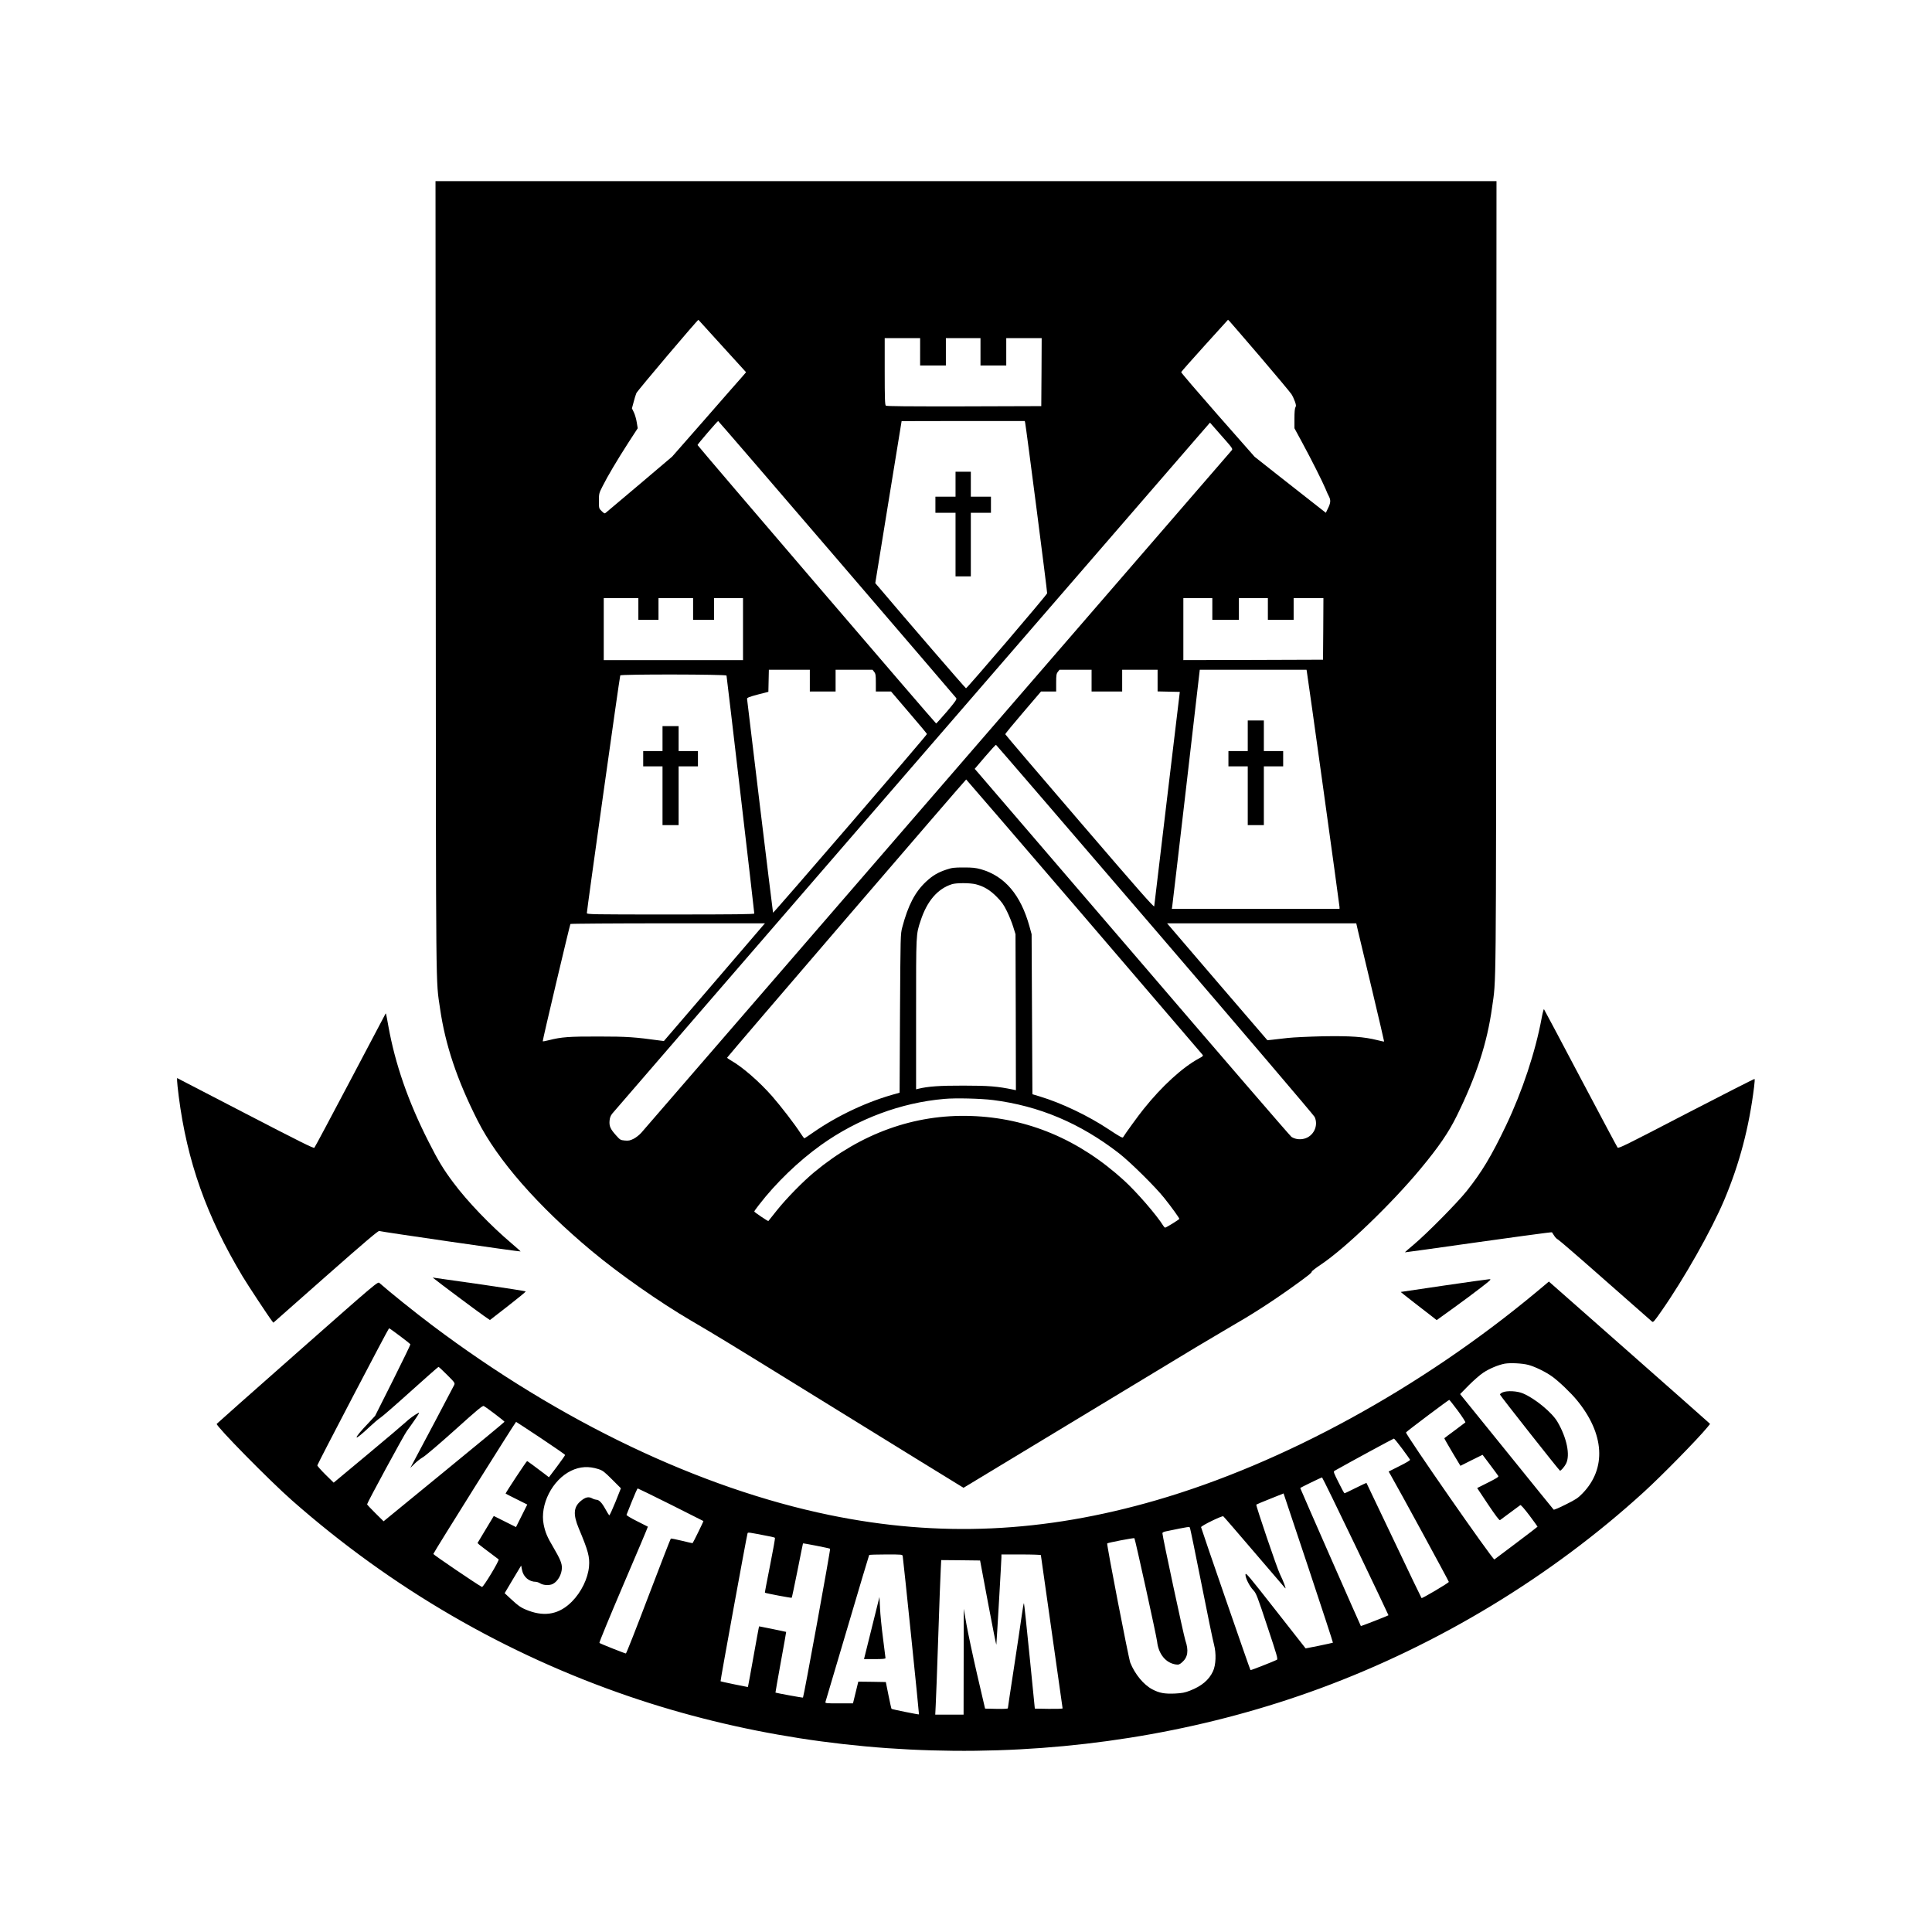 <?xml version="1.0" standalone="no"?>
<!DOCTYPE svg PUBLIC "-//W3C//DTD SVG 20010904//EN"
 "http://www.w3.org/TR/2001/REC-SVG-20010904/DTD/svg10.dtd">
<svg version="1.0" xmlns="http://www.w3.org/2000/svg"
 width="2400pt" height="2400pt" viewBox="0 0 2400 2400"
 preserveAspectRatio="xMidYMid meet">
<g transform="translate(0,2400) scale(0.1,-0.1)"
fill="#000000" stroke="none">
<path d="M5413 16833 c3 -5325 0 -4993 53 -5358 65 -454 212 -891 467 -1395
247 -489 748 -1062 1417 -1620 338 -282 844 -637 1234 -865 326 -191 469 -278
1411 -860 506 -312 1132 -698 1390 -858 259 -160 496 -306 527 -324 l57 -35
1328 803 c730 441 1432 865 1558 942 127 76 309 184 405 240 293 168 525 317
805 517 186 134 230 169 230 183 0 7 52 47 115 89 302 202 873 751 1236 1188
226 272 350 453 452 661 243 495 376 903 437 1344 52 370 49 36 52 5348 l3
4917 -6590 0 -6590 0 3 -4917z m3560 2867 l295 -324 -57 -66 c-32 -36 -239
-271 -459 -524 l-402 -458 -403 -342 c-222 -187 -411 -347 -421 -355 -15 -13
-21 -10 -51 19 -35 34 -35 34 -35 127 0 91 1 96 46 184 58 117 177 318 321
542 l115 177 -12 73 c-6 39 -22 95 -35 123 l-25 51 21 78 c11 43 26 93 34 111
11 28 765 918 771 911 2 -1 135 -148 297 -327z m6685 -136 c198 -232 371 -439
385 -461 14 -21 33 -63 43 -91 15 -43 16 -56 6 -72 -8 -13 -12 -62 -12 -140
l0 -120 96 -177 c115 -212 251 -483 289 -573 14 -36 35 -82 46 -102 22 -44 18
-80 -18 -150 l-23 -48 -153 120 c-83 66 -282 222 -442 347 l-290 229 -457 519
c-251 286 -456 525 -455 532 1 6 133 155 292 331 l290 320 21 -21 c12 -12 183
-212 382 -443z m-4228 66 l0 -170 160 0 160 0 0 170 0 170 215 0 215 0 0 -170
0 -170 160 0 160 0 0 170 0 170 220 0 220 0 -2 -422 -3 -423 -959 -3 c-700 -1
-962 1 -972 9 -11 9 -14 89 -14 425 l0 414 220 0 220 0 0 -170z m-1034 -2572
c808 -941 1475 -1719 1482 -1729 10 -15 -4 -36 -115 -168 -71 -82 -131 -149
-134 -148 -11 3 -2964 3449 -2964 3459 0 10 247 297 256 298 3 0 667 -770
1475 -1712z m2339 1690 c12 -57 276 -2101 273 -2118 -3 -20 -994 -1180 -1008
-1180 -7 0 -756 868 -1071 1241 l-56 65 163 1005 c90 552 164 1005 164 1007 0
1 344 2 765 2 l765 0 5 -22z m2565 -343 c-9 -11 -1654 -1912 -3655 -4225
-2001 -2313 -3657 -4226 -3679 -4252 -23 -26 -65 -59 -94 -74 -44 -22 -62 -26
-109 -22 -55 5 -59 7 -110 64 -71 79 -86 114 -81 180 3 38 12 63 34 91 23 30
6652 7693 7266 8400 l159 183 143 -163 c139 -157 143 -163 126 -182z m-7370
-1970 l0 -135 125 0 125 0 0 135 0 135 215 0 215 0 0 -135 0 -135 130 0 130 0
0 135 0 135 180 0 180 0 0 -385 0 -385 -865 0 -865 0 0 385 0 385 215 0 215 0
0 -135z m7130 0 l0 -135 165 0 165 0 0 135 0 135 180 0 180 0 0 -135 0 -135
160 0 160 0 0 135 0 135 185 0 185 0 -2 -382 -3 -383 -867 -3 -868 -2 0 385 0
385 180 0 180 0 0 -135z m-5000 -890 l0 -135 160 0 160 0 0 135 0 135 229 0
230 0 20 -26 c18 -23 21 -41 21 -135 l0 -109 94 0 95 0 223 -261 c123 -143
223 -263 223 -267 0 -15 -1910 -2232 -1912 -2220 -6 29 -323 2643 -323 2658 0
13 31 25 133 52 l132 34 3 137 3 137 254 0 255 0 0 -135z m3500 0 l0 -135 190
0 190 0 0 135 0 135 220 0 220 0 0 -135 0 -134 138 -3 138 -3 -158 -1320 c-86
-726 -158 -1330 -160 -1343 -2 -18 -193 199 -925 1052 -508 591 -924 1079
-925 1085 -2 5 98 127 221 270 l223 261 94 0 94 0 0 109 c0 94 3 112 21 135
l20 26 200 0 199 0 0 -135z m2674 113 c9 -41 406 -2904 406 -2926 l0 -22
-1041 0 -1042 0 5 33 c3 17 81 686 174 1485 l168 1452 663 0 663 0 4 -22z
m-7209 -50 c4 -12 345 -2931 345 -2956 0 -9 -241 -12 -1040 -12 -984 0 -1040
1 -1040 18 0 35 408 2941 415 2952 10 16 1314 14 1320 -2z m5321 -3153 c1081
-1260 1974 -2308 1985 -2330 50 -108 -13 -240 -129 -270 -56 -15 -115 -6 -159
22 -14 9 -894 1029 -1955 2267 -1062 1238 -1942 2263 -1956 2278 l-24 27 128
150 c71 83 132 150 137 148 4 -1 892 -1033 1973 -2292z m-879 160 c802 -936
1464 -1708 1471 -1717 11 -14 6 -20 -45 -47 -202 -109 -458 -342 -686 -627
-60 -73 -237 -318 -256 -352 -6 -11 -45 10 -177 98 -256 170 -587 328 -859
410 l-90 27 -5 994 -5 994 -26 95 c-109 394 -307 627 -604 712 -66 18 -104 22
-215 22 -119 0 -144 -3 -215 -27 -106 -35 -170 -74 -251 -149 -138 -129 -224
-295 -296 -568 -22 -85 -22 -91 -28 -1070 l-5 -984 -35 -10 c-357 -95 -735
-272 -1043 -487 -54 -38 -101 -69 -105 -69 -4 0 -25 28 -47 62 -72 112 -240
330 -353 460 -161 183 -372 366 -514 446 -27 15 -47 30 -45 34 5 15 2963 3457
2969 3455 3 -1 662 -767 1465 -1702z m-1344 400 c100 -26 176 -72 258 -155 63
-63 86 -96 128 -181 28 -57 63 -144 78 -194 l28 -90 3 -969 2 -969 -32 7
c-196 41 -307 50 -618 50 -300 1 -445 -10 -566 -40 l-24 -6 0 935 c0 1016 -2
984 57 1162 79 242 211 395 388 451 56 18 228 17 298 -1z m-2640 -507 c-11
-13 -293 -342 -628 -732 l-608 -708 -41 5 c-320 44 -416 51 -766 51 -369 1
-466 -6 -619 -45 -41 -11 -76 -17 -79 -14 -5 4 335 1441 344 1457 3 4 548 8
1211 8 l1206 0 -20 -22z m7386 -70 c12 -51 90 -381 175 -733 84 -352 151 -642
150 -643 -1 -2 -39 5 -84 17 -165 42 -338 54 -675 48 -172 -4 -368 -13 -440
-21 -71 -9 -157 -18 -191 -22 l-60 -6 -600 698 c-329 384 -610 711 -622 726
l-24 28 1175 0 1175 0 21 -92z m-4534 -2103 c574 -73 1082 -287 1565 -661 135
-104 454 -419 561 -554 90 -112 189 -250 189 -261 0 -8 -163 -109 -176 -109
-5 0 -15 10 -23 23 -81 131 -331 420 -488 563 -558 509 -1196 778 -1903 801
-701 23 -1362 -215 -1945 -698 -143 -119 -343 -323 -464 -474 -57 -72 -105
-131 -106 -133 -5 -5 -175 110 -175 118 0 5 25 41 57 81 209 272 491 544 773
746 454 324 990 525 1530 572 139 13 456 5 605 -14z"/>
<path d="M11870 17985 l0 -155 -125 0 -125 0 0 -100 0 -100 125 0 125 0 0
-395 0 -395 95 0 95 0 0 395 0 395 125 0 125 0 0 100 0 100 -125 0 -125 0 0
155 0 155 -95 0 -95 0 0 -155z"/>
<path d="M15500 14860 l0 -190 -120 0 -120 0 0 -95 0 -95 120 0 120 0 0 -365
0 -365 100 0 100 0 0 365 0 365 120 0 120 0 0 95 0 95 -120 0 -120 0 0 190 0
190 -100 0 -100 0 0 -190z"/>
<path d="M8230 14825 l0 -155 -120 0 -120 0 0 -95 0 -95 120 0 120 0 0 -365 0
-365 100 0 100 0 0 365 0 365 120 0 120 0 0 95 0 95 -120 0 -120 0 0 155 0
155 -100 0 -100 0 0 -155z"/>
<path d="M19151 11353 c-78 -421 -240 -909 -442 -1333 -182 -381 -301 -579
-489 -815 -120 -150 -492 -526 -657 -665 -62 -51 -111 -95 -110 -97 2 -1 412
56 912 127 500 71 911 126 914 122 3 -5 16 -24 28 -43 12 -20 33 -41 47 -47
13 -6 277 -234 587 -508 310 -273 571 -503 581 -511 14 -13 26 0 116 129 283
405 624 1008 782 1383 189 449 308 900 370 1403 7 51 9 96 6 99 -3 3 -384
-191 -848 -431 -754 -392 -843 -436 -854 -421 -7 9 -214 398 -460 863 -246
466 -450 851 -454 855 -4 4 -17 -45 -29 -110z"/>
<path d="M4788 11405 c-3 -6 -200 -379 -438 -830 -238 -451 -438 -826 -445
-833 -9 -10 -185 78 -858 427 l-847 439 0 -34 c0 -18 9 -104 20 -191 104 -811
345 -1490 793 -2238 59 -99 329 -509 365 -553 l18 -23 650 574 c483 426 654
571 665 565 13 -8 1751 -260 1756 -254 2 1 -50 47 -114 102 -263 223 -548 520
-722 754 -123 164 -189 273 -311 515 -250 493 -411 958 -495 1425 -31 172 -30
167 -37 155z"/>
<path d="M5400 8110 c53 -44 529 -399 605 -452 l81 -56 223 173 c122 95 222
177 222 182 0 4 -242 42 -538 85 -296 42 -556 79 -578 82 l-40 6 25 -20z"/>
<path d="M17935 8030 c-291 -43 -532 -78 -534 -79 -2 -1 70 -58 160 -128 90
-69 191 -148 225 -174 l61 -48 208 150 c115 83 269 197 343 255 125 97 132
104 101 103 -19 -1 -272 -36 -564 -79z"/>
<path d="M3694 7200 c-550 -485 -1000 -884 -1002 -888 -9 -28 659 -708 938
-953 1236 -1088 2646 -1907 4190 -2434 2736 -933 5869 -897 8575 100 1479 545
2874 1390 4025 2440 223 203 667 656 788 803 l35 43 -24 23 c-13 13 -464 411
-1001 885 l-977 861 -154 -129 c-1432 -1192 -3141 -2128 -4722 -2587 -1398
-406 -2700 -465 -4061 -184 -1613 333 -3345 1160 -4936 2357 -209 157 -535
419 -654 525 -21 19 -23 18 -1020 -862z m1274 204 c70 -52 128 -99 130 -104 2
-4 -96 -206 -217 -448 l-221 -440 -92 -99 c-89 -93 -138 -153 -138 -168 0 -13
67 41 159 128 51 48 112 100 136 115 24 15 194 163 379 330 184 166 339 302
343 302 5 0 53 -45 108 -100 95 -95 98 -100 87 -125 -13 -28 -449 -853 -510
-965 l-35 -65 51 50 c27 28 76 66 109 85 32 19 210 171 396 338 277 250 342
303 356 296 33 -16 260 -189 258 -196 -1 -5 -339 -284 -752 -622 l-750 -614
-102 101 c-57 56 -103 106 -103 110 0 18 464 873 495 912 17 22 61 84 98 138
49 71 62 95 45 86 -49 -26 -115 -74 -158 -115 -25 -24 -236 -203 -470 -398
l-425 -354 -103 101 c-56 56 -101 107 -100 114 6 25 883 1703 891 1703 4 0 65
-43 135 -96z m14017 -359 c81 -21 214 -86 294 -143 82 -58 235 -204 311 -297
342 -417 368 -847 70 -1155 -57 -59 -84 -77 -209 -139 -79 -40 -147 -69 -151
-64 -4 4 -268 329 -585 722 l-577 713 108 110 c60 60 140 130 178 155 76 51
188 98 268 113 70 12 218 5 293 -15z m-874 -571 c55 -75 97 -140 92 -144 -4
-4 -64 -49 -133 -100 -69 -51 -127 -94 -128 -96 -2 -1 42 -79 98 -173 l102
-170 137 69 138 68 94 -125 c52 -69 98 -132 102 -139 6 -10 -28 -31 -128 -81
l-135 -68 135 -203 c91 -136 140 -200 148 -196 7 4 64 47 127 94 63 47 120 89
126 93 7 4 51 -46 113 -128 55 -74 101 -137 101 -140 0 -2 -118 -93 -262 -201
-145 -108 -268 -201 -274 -206 -17 -12 -1110 1560 -1098 1578 11 16 526 403
537 404 4 0 52 -61 108 -136z m-11392 -339 c165 -110 301 -204 301 -209 0 -5
-45 -69 -100 -143 l-101 -134 -57 44 c-122 93 -210 157 -214 157 -8 0 -272
-400 -267 -404 2 -2 64 -34 137 -70 l132 -66 -70 -140 -70 -140 -138 69 -138
69 -101 -168 -101 -168 21 -20 c12 -10 69 -54 127 -97 58 -43 109 -82 114 -86
13 -12 -192 -351 -207 -343 -66 35 -606 402 -604 410 4 20 1022 1644 1028
1641 4 -1 142 -92 308 -202z m10699 -131 c51 -69 95 -130 98 -137 3 -8 -48
-38 -131 -79 l-135 -68 19 -32 c110 -191 731 -1333 729 -1339 -5 -15 -332
-208 -339 -201 -4 4 -159 327 -344 717 -186 391 -339 711 -340 713 -2 2 -62
-26 -134 -62 -72 -36 -134 -66 -139 -66 -4 0 -38 61 -74 135 -61 121 -66 135
-50 144 196 111 730 400 737 400 6 0 52 -56 103 -125z m-9983 -254 c54 -18 73
-33 169 -129 l109 -109 -68 -171 c-38 -93 -72 -168 -77 -165 -4 3 -27 39 -49
80 -43 78 -78 114 -113 114 -11 1 -32 7 -46 15 -46 26 -85 19 -142 -28 -94
-76 -101 -169 -28 -344 117 -278 137 -354 127 -472 -13 -149 -96 -319 -212
-436 -152 -154 -328 -191 -535 -115 -94 35 -125 55 -229 152 l-72 67 102 172
103 171 11 -56 c17 -86 88 -146 173 -146 12 0 36 -9 54 -20 39 -24 116 -27
156 -6 63 33 111 120 112 201 0 57 -22 109 -106 253 -76 128 -100 185 -120
282 -50 249 107 557 341 670 111 53 218 59 340 20z m9406 -959 c225 -469 408
-855 407 -856 -8 -8 -339 -137 -343 -134 -6 7 -755 1712 -753 1714 12 11 265
133 271 132 5 -2 193 -387 418 -856z m-8508 518 c221 -111 403 -202 405 -204
3 -3 -125 -264 -134 -274 -2 -2 -62 11 -133 29 -71 17 -133 30 -138 27 -4 -3
-129 -325 -278 -716 -148 -391 -274 -711 -280 -711 -13 0 -318 121 -329 131
-5 4 128 326 298 724 169 394 306 718 304 720 -2 1 -63 33 -136 69 -82 41
-132 72 -129 79 3 7 33 83 68 170 34 86 66 157 71 157 4 0 189 -90 411 -201z
m8225 -1715 c-3 -2 -80 -19 -172 -38 l-167 -33 -372 474 c-335 427 -372 472
-375 445 -4 -39 48 -145 98 -197 35 -37 49 -73 173 -448 122 -365 134 -408
118 -416 -36 -19 -324 -132 -327 -128 -7 7 -614 1764 -614 1776 0 17 262 145
276 135 7 -5 180 -205 384 -444 205 -239 378 -441 385 -449 17 -17 -24 92 -65
174 -35 69 -302 856 -294 864 3 3 80 36 172 72 l167 67 309 -925 c169 -508
306 -926 304 -929z m-1633 731 c74 -374 144 -714 156 -755 29 -109 24 -253
-13 -332 -50 -107 -141 -184 -286 -240 -64 -25 -96 -31 -188 -36 -129 -5 -191
6 -279 52 -107 56 -216 187 -274 331 -21 52 -296 1473 -287 1482 10 10 331 71
338 65 9 -10 275 -1217 282 -1284 17 -156 109 -268 235 -285 32 -4 43 -1 76
28 71 62 83 145 40 271 -22 66 -285 1293 -285 1331 0 11 16 19 53 26 286 59
282 58 289 42 4 -9 69 -322 143 -696z m-5347 586 c24 -5 46 -11 49 -15 3 -3
-24 -157 -61 -342 -37 -185 -66 -337 -64 -339 7 -7 329 -68 333 -63 3 3 35
155 72 339 36 184 67 335 68 336 3 5 330 -60 337 -66 7 -6 -327 -1839 -337
-1849 -4 -4 -334 57 -342 62 -1 1 29 170 66 376 38 206 68 376 67 378 -2 1
-78 17 -170 36 l-166 33 -5 -21 c-3 -11 -32 -172 -65 -356 -33 -184 -62 -345
-65 -356 l-5 -21 -166 33 c-92 19 -170 36 -173 39 -4 5 321 1787 335 1836 5
17 2 17 292 -40z m1636 -243 c7 -33 205 -1962 202 -1965 -4 -4 -336 63 -341
69 -3 3 -20 79 -38 169 l-33 164 -171 3 -171 2 -33 -135 -33 -135 -174 0
c-160 0 -173 1 -168 18 3 9 125 422 272 917 146 495 268 903 271 908 2 4 96 7
208 7 204 0 205 0 209 -22z m1716 14 c0 -4 61 -433 135 -952 74 -519 135 -948
135 -952 0 -5 -78 -7 -172 -6 l-173 3 -65 652 c-36 358 -67 654 -70 657 -4 3
-16 -70 -29 -162 -13 -92 -56 -384 -97 -650 -41 -265 -74 -487 -74 -493 0 -6
-52 -9 -142 -7 l-141 3 -99 425 c-54 234 -113 513 -132 620 l-34 195 -1 -657
-1 -658 -176 0 -176 0 6 123 c4 67 18 444 31 837 13 393 27 770 31 838 l6 122
242 -2 241 -3 100 -534 c55 -294 101 -524 102 -510 5 46 63 1048 63 1083 l0
36 245 0 c135 0 245 -4 245 -8z"/>
<path d="M18667 6704 c-22 -10 -36 -22 -33 -29 7 -20 737 -945 745 -945 12 0
58 53 75 88 54 106 9 323 -107 520 -67 115 -278 289 -427 352 -72 31 -198 37
-253 14z"/>
<path d="M10829 3776 l-96 -386 133 0 c101 0 134 3 134 13 0 6 -14 118 -31
247 -17 129 -34 297 -37 373 l-7 139 -96 -386z"/>
</g>
</svg>
